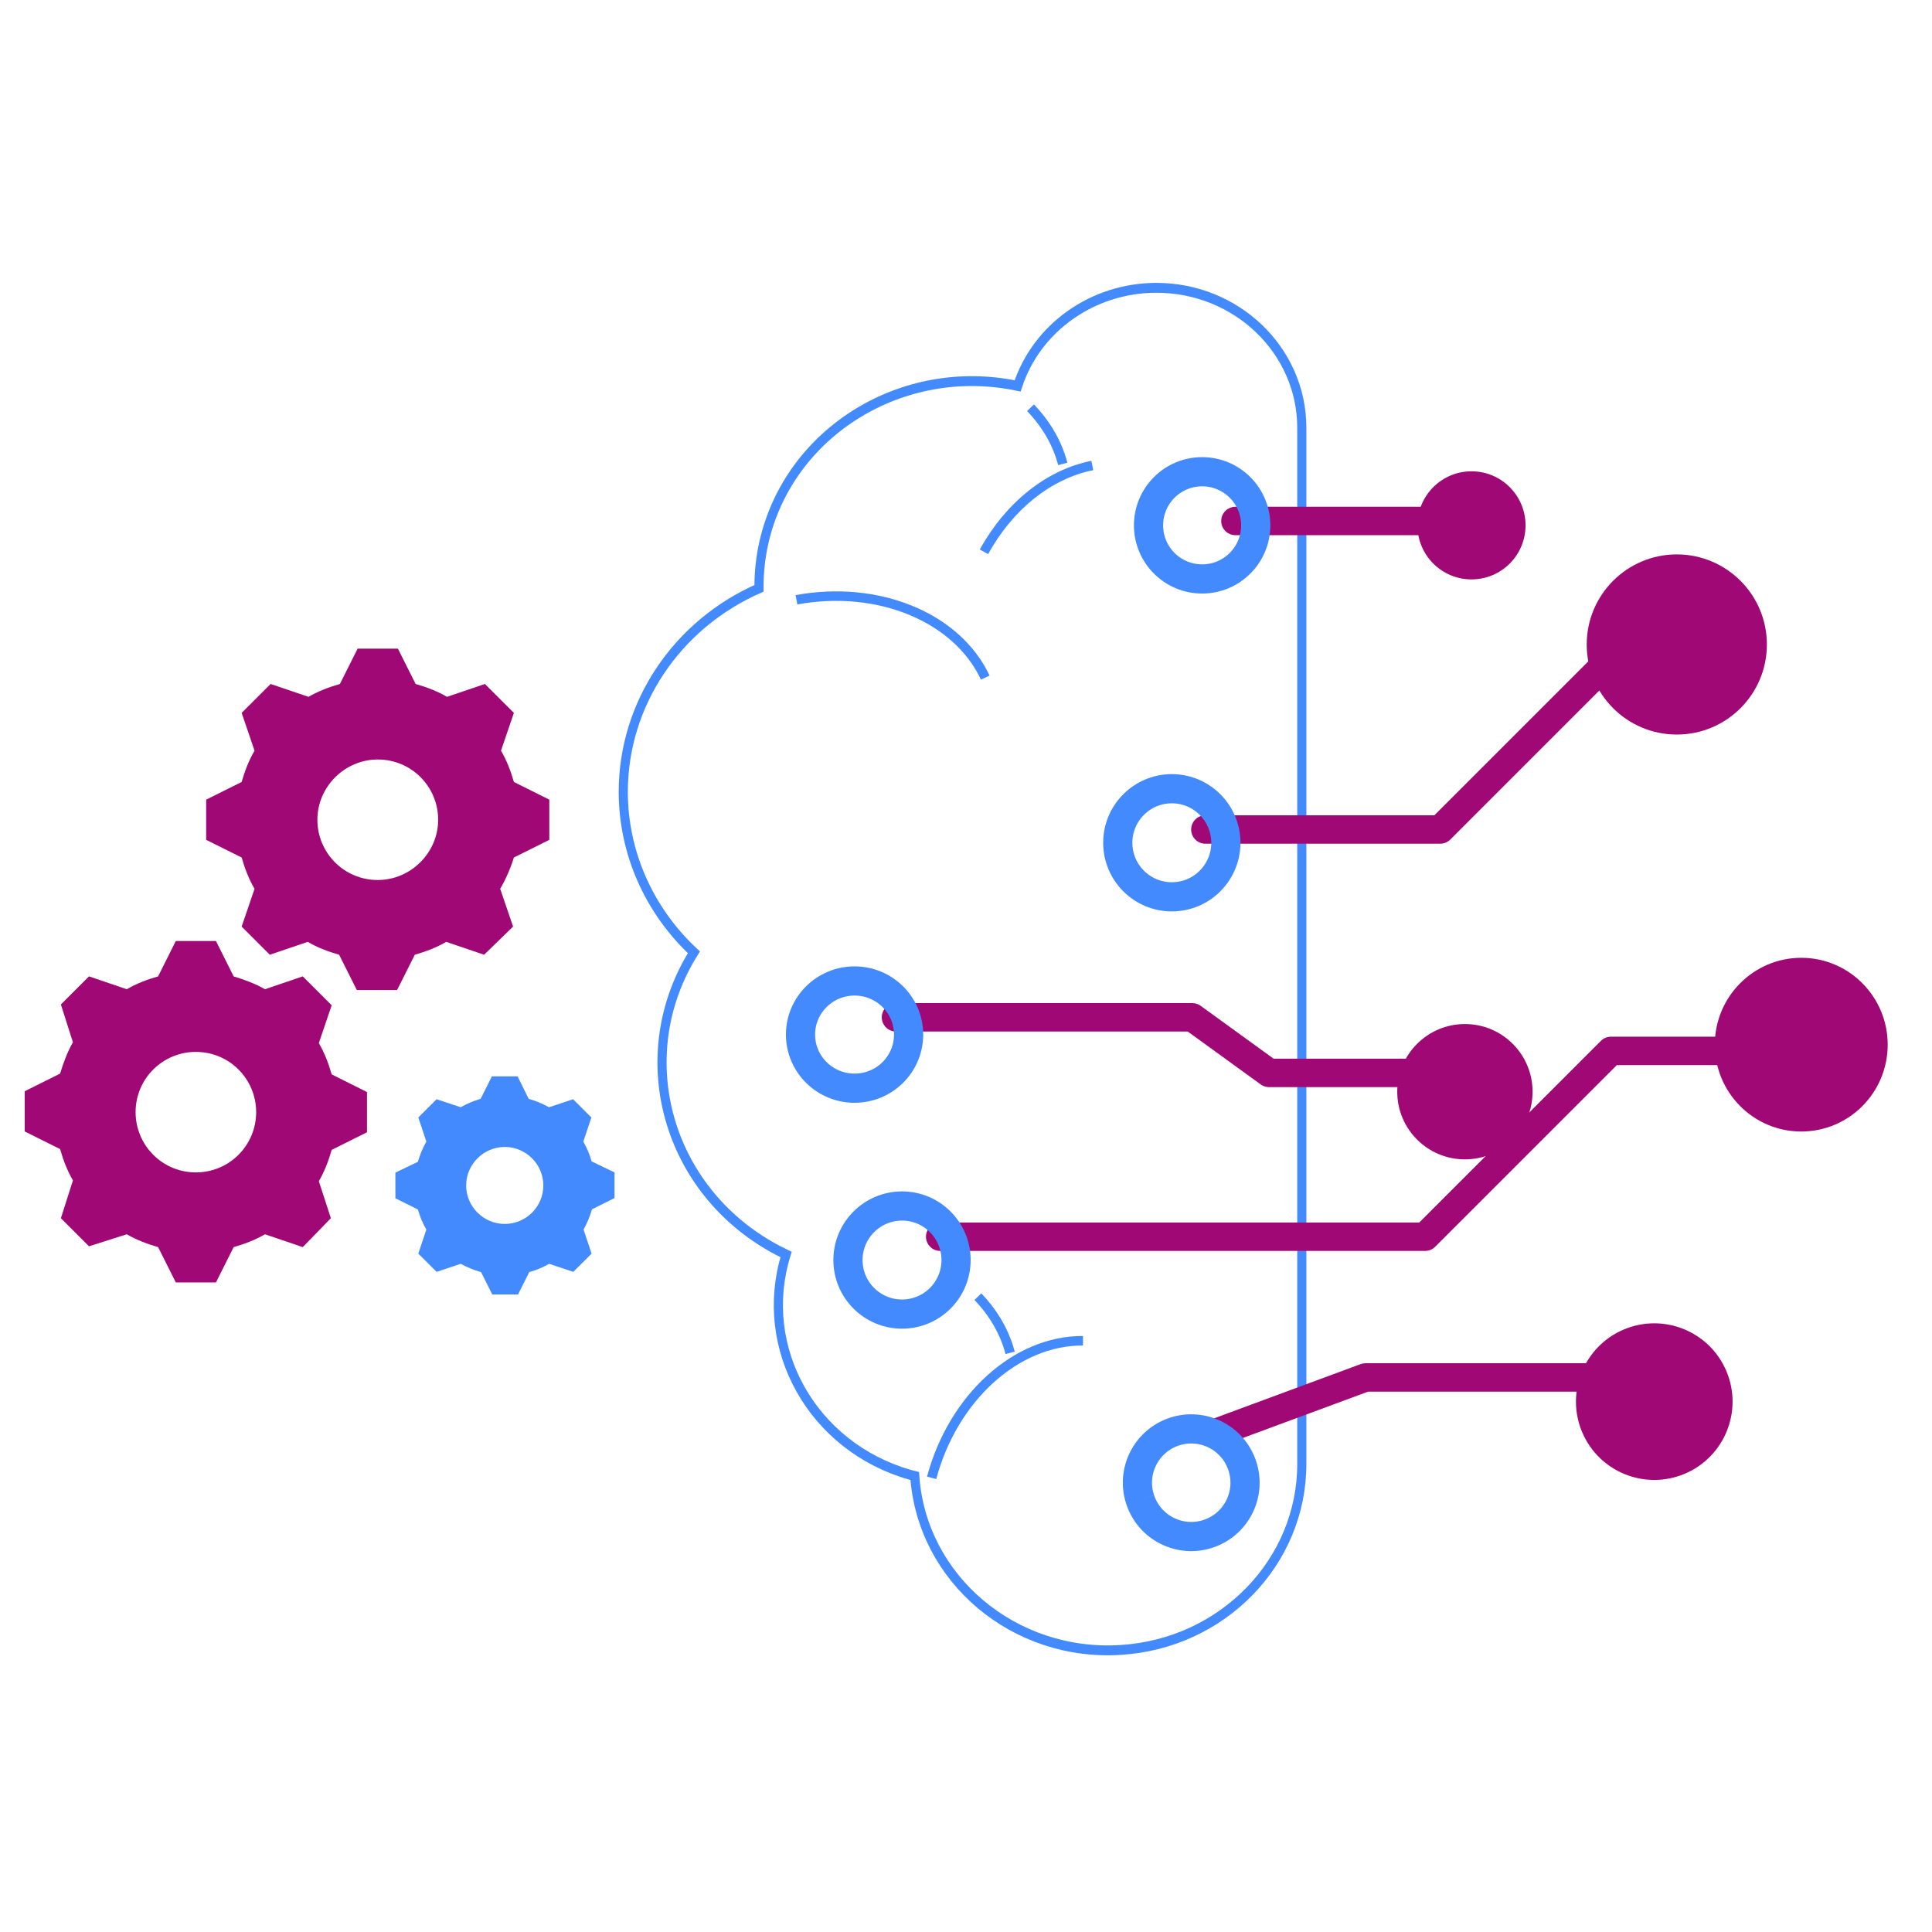 <?xml version="1.0" encoding="UTF-8" standalone="no"?>
<!DOCTYPE svg PUBLIC "-//W3C//DTD SVG 1.1//EN" "http://www.w3.org/Graphics/SVG/1.1/DTD/svg11.dtd">
<svg width="100%" height="100%" viewBox="0 0 827 827" version="1.1" xmlns="http://www.w3.org/2000/svg" xmlns:xlink="http://www.w3.org/1999/xlink" xml:space="preserve" xmlns:serif="http://www.serif.com/" style="fill-rule:evenodd;clip-rule:evenodd;stroke-miterlimit:8;">
    <g transform="matrix(1,0,0,1,-255.689,-2421.12)">
        <g transform="matrix(1.726,0,0,1.726,-1056.86,-1110.17)">
            <g transform="matrix(0.622,0,0,0.646,254.808,1717.97)">
                <rect x="812.154" y="506.932" width="769.475" height="741.473" style="fill:none;"/>
            </g>
            <g transform="matrix(0.973,0,0,0.973,25.614,62.293)">
                <g transform="matrix(0.137,0,0,0.137,956.621,1996.1)">
                    <g transform="matrix(0.1,0,0,0.108,-1423.19,840.294)">
                        <path d="M11128,8737C11128,9780 11602,10778 12442,11503C11264,13246 11896,15511 13852,16560C13951,16614 14053,16663 14157,16709C13617,18323 14647,20021 16458,20502C16489,20510 16520,20518 16551,20525C16681,22296 18397,23638 20384,23521C22280,23411 23755,22006 23752,20312L23752,2468C23752,1136 22540,56 21046,56C19864,57 18819,741 18465,1746C16328,1328 14214,2534 13745,4440C13684,4690 13653,4945 13653,5201L13653,5233C12115,5860 11129,7230 11128,8737Z" style="fill:none;stroke:rgb(68,138,255);stroke-width:170.02px;"/>
                    </g>
                    <g>
                        <g transform="matrix(0.1,0,0,0.1,-1416.44,867.752)">
                            <path d="M14283,5590C15803,5310 17270,5915 17795,7038" style="fill:none;stroke:rgb(68,138,255);stroke-width:177.11px;"/>
                        </g>
                        <g transform="matrix(0.1,0,0,0.1,-1423.19,1032.01)">
                            <path d="M16865,20283C17265,18790 18441,17725 19681,17733" style="fill:none;stroke:rgb(68,138,255);stroke-width:177.11px;"/>
                        </g>
                        <g transform="matrix(0.1,0,0,0.1,-1423.19,1032.01)">
                            <path d="M17725,16913C18021,17221 18226,17578 18325,17958" style="fill:none;stroke:rgb(68,138,255);stroke-width:177.11px;"/>
                        </g>
                        <g transform="matrix(0.1,0,0,0.1,-1416.44,867.752)">
                            <path d="M17771,4698C18242,3841 18985,3250 19787,3092" style="fill:none;stroke:rgb(68,138,255);stroke-width:177.11px;"/>
                        </g>
                        <g transform="matrix(0.1,0,0,0.1,-1416.44,867.752)">
                            <path d="M18637,2017C18933,2325 19138,2682 19237,3062" style="fill:none;stroke:rgb(68,138,255);stroke-width:177.11px;"/>
                        </g>
                    </g>
                </g>
                <g>
                    <g transform="matrix(0.014,0,0,0.014,762.041,2130.93)">
                        <path d="M25320,2976C25320,2433 25761,1992 26304,1992C26848,1992 27288,2433 27288,2976C27288,3520 26848,3960 26304,3960C25761,3960 25320,3520 25320,2976" style="fill:rgb(160,9,117);"/>
                    </g>
                    <path d="M1070.12,2171.48L1120.46,2171.48" style="fill:none;stroke:rgb(160,9,117);stroke-width:7.24px;stroke-linecap:round;stroke-linejoin:round;stroke-miterlimit:1.5;"/>
                    <g transform="matrix(0.014,0,0,0.014,762.041,2131.04)">
                        <path d="M20424,2968C20424,2429 20861,1992 21400,1992C21939,1992 22376,2429 22376,2968C22376,3507 21939,3944 21400,3944C20861,3944 20424,3507 20424,2968" style="fill:none;stroke:rgb(68,138,255);stroke-width:531.33px;"/>
                    </g>
                </g>
                <g>
                    <g transform="matrix(0.014,0,0,0.014,762.041,2137.19)">
                        <path d="M24952,12840C24952,12160 25504,11608 26184,11608C26865,11608 27416,12160 27416,12840C27416,13521 26865,14072 26184,14072C25504,14072 24952,13521 24952,12840" style="fill:rgb(160,9,117);"/>
                    </g>
                    <path d="M983.606,2297.99L1059.14,2297.99L1078.69,2312.16L1118.83,2312.16" style="fill:none;stroke:rgb(160,9,117);stroke-width:7.24px;stroke-linecap:round;stroke-linejoin:round;stroke-miterlimit:1.5;"/>
                    <g transform="matrix(0.014,0,0,0.014,762.041,2137.19)">
                        <path d="M14088,11800C14088,11261 14529,10824 15072,10824C15616,10824 16056,11261 16056,11800C16056,12339 15616,12776 15072,12776C14529,12776 14088,12339 14088,11800" style="fill:none;stroke:rgb(68,138,255);stroke-width:531.33px;"/>
                    </g>
                </g>
                <g>
                    <g transform="matrix(0.027,0,0,0.027,762.799,2135.83)">
                        <path d="M15908,6264C15908,5812 16274,5444 16724,5444C17175,5444 17540,5812 17540,6264C17540,6717 17175,7084 16724,7084C16274,7084 15908,6717 15908,6264" style="fill:rgb(160,9,117);"/>
                    </g>
                    <path d="M994.871,2353.91L1118.48,2353.91L1165.84,2306.55L1218.57,2306.55" style="fill:none;stroke:rgb(160,9,117);stroke-width:7.24px;stroke-linecap:round;stroke-linejoin:round;stroke-miterlimit:1.5;"/>
                    <g transform="matrix(0.014,0,0,0.014,762.041,2137.2)">
                        <path d="M14952,15904C14952,15361 15393,14920 15936,14920C16480,14920 16920,15361 16920,15904C16920,16448 16480,16888 15936,16888C15393,16888 14952,16448 14952,15904" style="fill:none;stroke:rgb(68,138,255);stroke-width:531.34px;"/>
                    </g>
                </g>
                <g>
                    <g transform="matrix(0.014,0,0,0.014,766.21,2127.47)">
                        <path d="M28104,5392C28104,4487 28839,3752 29744,3752C30650,3752 31384,4487 31384,5392C31384,6298 30650,7032 29744,7032C28839,7032 28104,6298 28104,5392" style="fill:rgb(160,9,117);"/>
                    </g>
                    <path d="M1062.46,2250.12L1122.33,2250.12L1171.51,2200.94" style="fill:none;stroke:rgb(160,9,117);stroke-width:7.24px;stroke-linecap:round;stroke-linejoin:round;stroke-miterlimit:1.5;"/>
                    <g transform="matrix(0.014,0,0,0.014,762.041,2126.94)">
                        <path d="M19864,9040C19864,8497 20305,8056 20848,8056C21392,8056 21832,8497 21832,9040C21832,9584 21392,10024 20848,10024C20305,10024 19864,9584 19864,9040" style="fill:none;stroke:rgb(68,138,255);stroke-width:531.33px;"/>
                    </g>
                </g>
                <g>
                    <g transform="matrix(0.014,0,0,0.014,762.041,2137.19)">
                        <path d="M29075,17170C29800,16863 30637,17201 30944,17926C31251,18651 30913,19488 30188,19795C29463,20102 28626,19764 28319,19039C28012,18314 28351,17477 29075,17170" style="fill:rgb(160,9,117);"/>
                    </g>
                    <path d="M1065.88,2403.62L1103.29,2389.78L1164.9,2389.78" style="fill:none;stroke:rgb(160,9,117);stroke-width:7.24px;stroke-linecap:round;stroke-linejoin:round;stroke-miterlimit:1.5;"/>
                    <g transform="matrix(0.014,0,0,0.014,762.041,2137.2)">
                        <path d="M20272,20266C20101,19753 20380,19199 20893,19028C21407,18858 21961,19136 22131,19650C22302,20163 22023,20718 21510,20888C20996,21058 20442,20780 20272,20266" style="fill:none;stroke:rgb(68,138,255);stroke-width:531.34px;"/>
                    </g>
                </g>
                <g transform="matrix(0.137,0,0,0.137,956.621,1996.1)">
                    <g transform="matrix(0.1,0,0,0.1,-1423.19,1032.01)">
                        <path d="M6560,9161C5931,9161 5437,8653 5437,8040C5437,7427 5946,6919 6560,6919C7190,6919 7684,7427 7684,8040C7684,8653 7175,9161 6560,9161ZM9093,7337C9033,7128 8958,6934 8853,6755L9093,6052L8554,5514L7849,5753C7669,5649 7475,5574 7265,5514L6935,4856L6186,4856L5856,5514C5646,5574 5452,5649 5272,5753L4567,5514L4028,6052L4268,6755C4163,6934 4088,7128 4028,7337L3368,7666L3368,8414L4028,8742C4088,8952 4163,9146 4268,9325L4028,10028L4552,10551L5257,10312C5437,10416 5631,10491 5841,10551L6171,11208L6920,11208L7250,10551C7460,10491 7654,10416 7834,10312L8539,10551L9078,10028L8838,9325C8943,9146 9033,8937 9093,8742L9752,8414L9752,7666L9093,7337Z" style="fill:rgb(160,9,117);"/>
                    </g>
                    <g transform="matrix(0.1,0,0,0.1,-1423.19,1032.01)">
                        <path d="M3176,14601C2549,14601 2055,14093 2055,13480C2055,12852 2564,12359 3176,12359C3804,12359 4298,12867 4298,13480C4298,14093 3804,14601 3176,14601ZM5464,12195L5703,11492L5165,10954L4462,11193C4283,11089 4073,11014 3879,10954L3550,10296L2803,10296L2474,10954C2265,11014 2070,11089 1891,11193L1188,10954L665,11477L889,12180C785,12359 710,12568 650,12763L-8,13091L-8,13839L650,14167C710,14377 785,14571 889,14750L665,15453L1188,15976L1891,15752C2070,15856 2265,15931 2474,15991L2803,16648L3550,16648L3879,15991C4088,15931 4283,15856 4462,15752L5165,15991L5688,15453L5464,14765C5568,14586 5643,14392 5703,14182L6360,13854L6360,13106L5703,12777C5643,12568 5568,12374 5464,12195Z" style="fill:rgb(160,9,117);"/>
                    </g>
                    <g transform="matrix(0.374,0,0,0.373,-815.147,2232.88)">
                        <path d="M760,952C655,952 568,866 568,760C568,655 655,568 760,568C866,568 952,655 952,760C952,866 866,952 760,952ZM1192,640C1183,605 1168,572 1151,541L1191,421L1100,330L980,370C948,352 914,338 879,328L824,216L696,216L640,328C605,338 572,352 541,370L421,330L330,421L370,541C352,573 338,607 328,642L216,696L216,824L328,880C338,916 352,949 370,980L330,1100L421,1191L541,1151C573,1168 607,1183 642,1192L698,1304L826,1304L882,1192C917,1183 951,1168 981,1151L1101,1191L1192,1100L1152,980C1170,948 1184,914 1194,879L1306,823L1306,695L1192,640Z" style="fill:rgb(68,138,255);fill-rule:nonzero;"/>
                    </g>
                </g>
            </g>
        </g>
    </g>
</svg>
